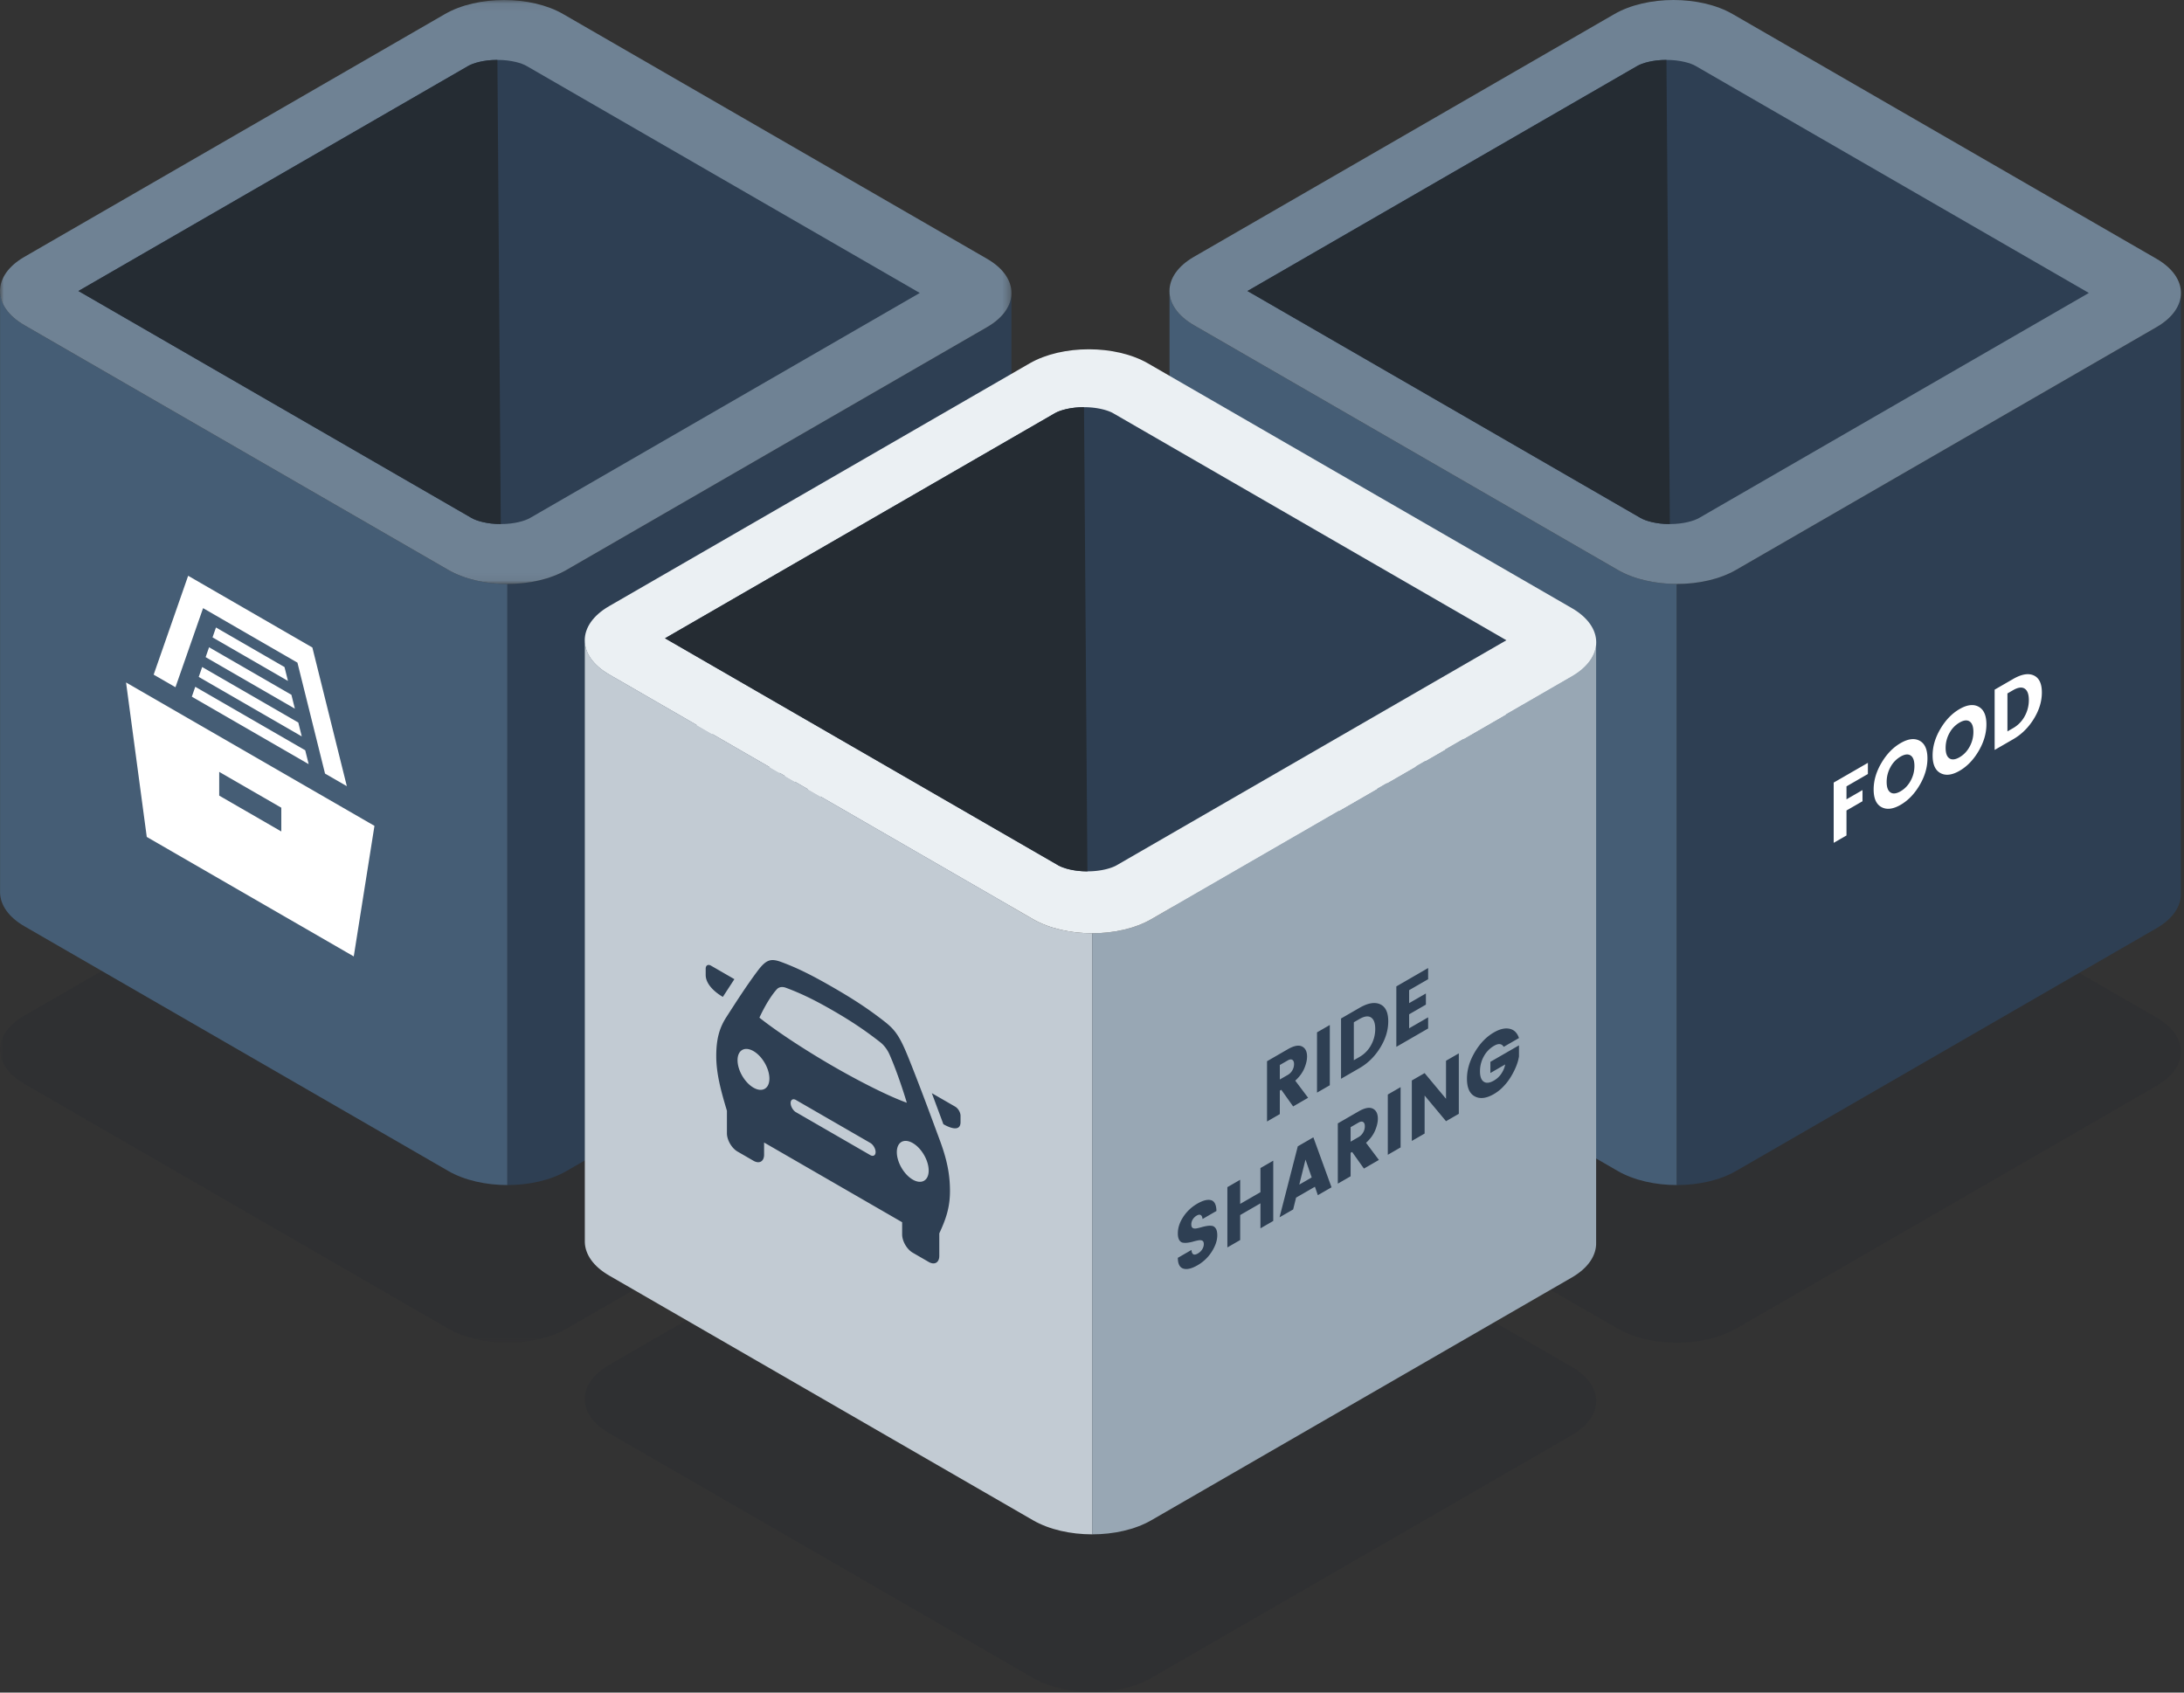 <svg xmlns="http://www.w3.org/2000/svg" xmlns:xlink="http://www.w3.org/1999/xlink" width="280" height="217" viewBox="0 0 280 217">
    <rect x="0" y="0" width="280" height="217" fill="#333333" stroke="none"/>
    <defs>
        <path id="a" d="M0 .35h129.677v74.869H0z"/>
        <path id="c" d="M0 .07h129.677v74.87H0z"/>
    </defs>
    <g fill="none" fill-rule="evenodd">
        <g transform="translate(0 96.93)">
            <mask id="b" fill="#fff">
                <use xlink:href="#a"/>
            </mask>
            <path fill="#111D28" fill-opacity=".1" d="M126.548 33.53c4.172 2.408 4.172 6.35 0 8.758L72.64 73.412c-4.17 2.408-10.996 2.408-15.168 0L3.128 42.037c-4.17-2.407-4.17-6.349 0-8.756l53.91-31.124c4.17-2.41 10.996-2.41 15.167 0l54.343 31.374z" mask="url(#b)"/>
        </g>
        <path fill="#455D75" d="M65.053 74.869c-2.748 0-5.497-.603-7.582-1.806L3.128 41.688C1.096 40.515.062 38.976.01 37.43v77.065c.052 1.546 1.086 3.084 3.118 4.258l54.343 31.375c2.085 1.204 4.834 1.805 7.582 1.806V74.869z"/>
        <path fill="#2E3F53" d="M65.053 74.869c2.75 0 5.5-.602 7.586-1.806l53.91-31.125c2.142-1.237 3.176-2.878 3.117-4.508v77.065c.06 1.63-.975 3.27-3.118 4.509L72.64 150.128c-2.086 1.204-4.836 1.806-7.586 1.806V74.869z"/>
        <g transform="translate(0 -.07)">
            <mask id="d" fill="#fff">
                <use xlink:href="#c"/>
            </mask>
            <path fill="#6F8294" d="M126.548 33.251c4.172 2.408 4.172 6.35 0 8.757L72.64 73.133c-4.17 2.408-10.996 2.408-15.168 0L3.128 41.758c-4.17-2.408-4.17-6.35 0-8.758l53.91-31.124c4.17-2.408 10.996-2.408 15.167 0l54.343 31.375z" mask="url(#d)"/>
        </g>
        <path fill="#FFF" d="M85.415 94.197a1.486 1.486 0 0 0-.504.478 1.171 1.171 0 0 0-.196.653c0 .234.06.389.182.462.122.072.28.092.475.055.195-.035.412-.087.652-.156.241-.068.48-.122.715-.16.237-.037.452-.038.648-.004.195.034.353.15.474.348.122.197.183.483.183.857 0 .654-.233 1.347-.695 2.08a5.22 5.22 0 0 1-1.833 1.757c-.758.439-1.369.582-1.832.43-.464-.15-.696-.611-.696-1.381l1.746-1.008c.044.59.32.74.825.448.237-.136.422-.315.556-.536.135-.22.202-.44.202-.661 0-.22-.06-.364-.182-.433-.122-.07-.28-.088-.475-.057a5.923 5.923 0 0 0-.652.15c-.24.07-.479.12-.715.156a2.203 2.203 0 0 1-.648.004c-.195-.03-.353-.144-.475-.342-.12-.198-.182-.48-.182-.847 0-.72.234-1.43.7-2.133a5.31 5.31 0 0 1 1.79-1.682c.725-.42 1.312-.57 1.76-.45.448.12.681.58.7 1.385l-1.785 1.03c-.025-.263-.103-.433-.234-.508-.13-.075-.299-.053-.504.065M90.98 92.9l1.017-.587a1.57 1.57 0 0 0 .589-.594 1.57 1.57 0 0 0 .216-.791c0-.275-.073-.458-.22-.549-.148-.091-.342-.067-.585.074l-1.017.587v1.86zm3.49-2.94c0 .521-.162 1.117-.488 1.79-.173.349-.43.702-.772 1.056a5.471 5.471 0 0 1-1.213.938l-1.017.587v3.006l-1.641.947v-7.729l2.658-1.533c.78-.451 1.387-.57 1.822-.359.435.211.652.643.652 1.297zM97.359 90.923l1.593-.92-.797-2.292-.796 3.212zm2.379 1.356l-.374-1.083-2.418 1.396-.374 1.515-1.745 1.008 2.34-9.1 1.996-1.154 2.33 6.405-1.755 1.013zM102.909 89.398c-.668-.359-1.003-1.111-1.003-2.256 0-1.144.335-2.282 1.003-3.414.668-1.13 1.485-1.975 2.45-2.532.749-.432 1.414-.588 1.996-.469.582.119.989.516 1.219 1.19l-1.957 1.129c-.257-.417-.666-.463-1.23-.138a3.483 3.483 0 0 0-1.327 1.373 3.888 3.888 0 0 0-.484 1.897c0 .675.16 1.121.484 1.339.323.217.766.163 1.328-.162.563-.325.972-.844 1.229-1.557l1.957-1.129a7.25 7.25 0 0 1-1.22 2.596c-.581.792-1.246 1.404-1.994 1.835-.966.558-1.783.657-2.451.298M113.705 76.466v1.431l-2.437 1.407v1.662l2.15-1.24v1.43l-2.15 1.241v1.794l2.437-1.407v1.431l-4.077 2.355v-7.75zM79.084 111.062a1.468 1.468 0 0 0-.504.478 1.171 1.171 0 0 0-.196.653c0 .235.06.39.181.462.123.072.281.091.475.055.195-.035.413-.087.652-.156.241-.068.48-.122.715-.159.238-.038.453-.039.648-.006.195.034.353.151.475.35.121.196.182.482.182.856 0 .654-.232 1.347-.695 2.08a5.218 5.218 0 0 1-1.832 1.757c-.758.438-1.37.581-1.832.431-.464-.15-.696-.612-.696-1.382l1.745-1.008c.045.591.321.74.826.448.236-.136.421-.315.556-.536.134-.22.201-.44.201-.66 0-.22-.06-.365-.18-.434-.123-.07-.282-.088-.477-.057a5.976 5.976 0 0 0-.652.151c-.239.07-.478.12-.715.154a2.171 2.171 0 0 1-.648.005c-.195-.03-.353-.144-.474-.342-.122-.198-.182-.48-.182-.847 0-.72.233-1.43.7-2.133a5.312 5.312 0 0 1 1.79-1.682c.725-.419 1.312-.569 1.76-.45.447.12.681.581.7 1.385l-1.785 1.03c-.025-.264-.104-.433-.234-.508-.132-.075-.3-.053-.504.065M87.247 104.972l1.641-.946v7.727l-1.64.948v-3.205l-2.6 1.501v3.204l-1.64.948v-7.729l1.64-.947v3.094l2.6-1.5zM92.226 107.096l1.593-.92-.796-2.292-.797 3.212zm2.38 1.356l-.374-1.083-2.418 1.396-.374 1.515-1.746 1.007 2.34-9.1 1.996-1.153 2.33 6.405-1.754 1.013zM98.807 99.73v1.86l1.018-.587c.249-.144.445-.341.589-.593.144-.252.216-.516.216-.791 0-.276-.073-.458-.22-.55-.148-.091-.343-.067-.585.074l-1.018.587zm0 3.291v3.006l-1.64.946v-7.727l2.658-1.535c.78-.45 1.387-.569 1.822-.358.434.211.652.644.652 1.297 0 .447-.118.952-.354 1.515-.238.561-.624 1.086-1.161 1.572l1.65 2.196-1.919 1.108-1.516-2.13-.192.11zM103.576 103.274v-7.728l1.64-.947v7.728zM111.038 91.215l1.641-.947v7.75l-1.64.946-2.744-3.292v4.876l-1.64.947v-7.749l1.64-.947 2.743 3.292zM114.727 95.784c-.668-.358-1.003-1.11-1.003-2.256 0-1.144.335-2.282 1.003-3.413.668-1.131 1.485-1.975 2.45-2.532.749-.433 1.414-.59 1.996-.47.582.119.989.516 1.219 1.19l-1.957 1.13c-.256-.418-.665-.463-1.23-.138a3.48 3.48 0 0 0-1.327 1.372 3.889 3.889 0 0 0-.484 1.898c0 .675.16 1.12.484 1.338.324.218.756.169 1.3-.145.39-.225.708-.521.954-.887a3.19 3.19 0 0 0 .494-1.182l-1.9 1.097v-1.432l3.666-2.115v1.43c-.122.775-.457 1.627-1.008 2.552a7.013 7.013 0 0 1-.973 1.279 5.525 5.525 0 0 1-1.233.986c-.966.558-1.783.657-2.451.298M24.593 89.319l14.98 8.648-.442-1.778-14.096-8.138-.442 1.268zm11.472 14.235l-7.962-4.595v3.045l7.962 4.596v-3.046zm11.942 2.327l-2.654 16.74-26.538-15.322-2.655-19.803 31.847 18.385zM27.69 80.448l-.442 1.267 9.671 5.584-.443-1.778-8.786-5.073zm-1.656-2.48l12.098 6.986 3.538 14.224 2.796 1.615-4.42-17.78-15.924-9.193L19.7 86.494l2.796 1.613 3.54-10.138zm-.556 8.817l13.21 7.626-.443-1.778-12.325-7.116-.442 1.268zm1.327-3.802l10.556 6.094.442 1.778-11.439-6.605.441-1.267z"/>
        <path fill="#2E3F53" d="M64.204 67.189c-1.77 0-3.123-.419-3.743-.777L10.054 37.309 60.024 8.458c.622-.36 1.976-.778 3.745-.778 1.77 0 3.122.418 3.744.778l50.407 29.101-49.973 28.853c-.62.358-1.973.777-3.743.777"/>
        <path fill="#252C33" d="M64.204 67.189c-1.77 0-3.123-.419-3.743-.777L10.054 37.309 60.024 8.458c.622-.36 1.976-.778 3.745-.778l.434 59.509z"/>
        <path fill="#111D28" fill-opacity=".1" d="M276.48 130.46c4.173 2.409 4.173 6.35 0 8.758l-53.907 31.125c-4.172 2.407-10.997 2.407-15.17 0l-54.342-31.375c-4.171-2.408-4.171-6.35 0-8.757l53.909-31.125c4.17-2.409 10.997-2.409 15.168 0l54.343 31.374z"/>
        <path fill="#455D75" d="M214.986 74.869c-2.748 0-5.496-.603-7.582-1.806L153.06 41.688c-2.032-1.173-3.066-2.712-3.118-4.258v77.065c.052 1.546 1.086 3.084 3.118 4.258l54.343 31.375c2.086 1.204 4.834 1.805 7.582 1.806V74.869z"/>
        <path fill="#2E3F53" d="M214.986 74.869c2.75 0 5.5-.602 7.586-1.806l53.909-31.125c2.143-1.237 3.177-2.878 3.118-4.508v77.065c.059 1.63-.975 3.27-3.118 4.509l-53.91 31.124c-2.085 1.204-4.835 1.806-7.585 1.806V74.869z"/>
        <path fill="#6F8294" d="M276.48 33.181c4.173 2.408 4.173 6.35 0 8.757l-53.907 31.125c-4.172 2.408-10.997 2.408-15.17 0l-54.342-31.375c-4.171-2.408-4.171-6.35 0-8.758L206.97 1.806c4.17-2.408 10.997-2.408 15.168 0l54.343 31.375z"/>
        <path fill="#FFF" d="M181.133 81.017c.341.197.618.675.618 1.067 0 .392-.277.55-.618.353-.342-.197-.619-.676-.619-1.067 0-.392.277-.55.62-.353zm7.427 5.708c.342.197.62.676.62 1.067 0 .393-.278.55-.62.353-.342-.196-.619-.675-.619-1.067 0-.392.277-.55.62-.353zm-3.714-2.144c.342.198.62.675.62 1.068 0 .391-.278.55-.62.352-.342-.197-.619-.675-.619-1.067 0-.393.277-.55.62-.353zm-7.427-4.288c.342.198.62.675.62 1.068 0 .391-.278.55-.62.352-.342-.197-.619-.675-.619-1.067 0-.392.277-.55.62-.353zm-3.714-.723c.342.197.62.675.62 1.067 0 .392-.278.55-.62.353-.34-.198-.618-.675-.618-1.068 0-.39.277-.55.618-.352zm2.476 2.85c.342.197.62.675.62 1.067 0 .391-.278.55-.62.352-.34-.197-.618-.675-.618-1.067 0-.392.277-.55.618-.353zm14.854 8.576c.342.197.62.674.62 1.067 0 .391-.278.55-.62.352-.34-.197-.619-.675-.619-1.067 0-.393.278-.55.62-.352zm-4.95-2.86c.341.197.617.676.617 1.068s-.276.55-.618.353c-.342-.197-.619-.676-.619-1.067 0-.393.277-.55.62-.354zm-4.952-2.858c.341.197.618.676.618 1.067 0 .393-.277.551-.618.354-.342-.198-.619-.676-.619-1.069 0-.39.277-.55.62-.352zm14.234 13.9l-27.232-15.723c0-5.666 5.418-8.235 13.616-3.5 8.198 4.732 13.616 13.557 13.616 19.223zm-3.137-.39l2.562 1.478c1.005.607 1.814 2.02 1.814 3.178 0 1.16-.809 1.636-1.814 1.084-.009-.006-26.17-15.113-26.205-15.139-.945-.643-1.689-1.985-1.689-3.098 0-1.11.744-1.595 1.69-1.146.034.015 13.76 7.935 13.76 7.935 2.932 1.72 3.53 4.888 4.973 5.714 1.445.826 2.206-1.534 4.91-.007zm2.562 11.42c-.009-.004-26.17-15.11-26.205-15.137-.945-.643-1.689-1.986-1.689-3.098 0-1.11.744-1.596 1.69-1.146.034.014 2.618 1.503 2.618 1.503 2.934 1.718 3.531 4.888 4.975 5.713 1.445.827 2.205-1.533 4.908-.006l13.703 7.911c1.005.607 1.814 2.018 1.814 3.177 0 1.16-.809 1.637-1.814 1.083zm.575 1.753c.458 3.078-.672 5.28-3.713 3.538-5.708-3.268-14.097-8.139-19.805-11.434-3.085-1.78-4.145-5.199-3.714-7.826l27.232 15.722zM235.088 108.061v-7.728l4.385-2.53v1.431l-2.744 1.584v1.662l2.053-1.186v1.431l-2.053 1.186v3.203zM244.955 100.097c.322-.59.484-1.223.484-1.897 0-.676-.162-1.123-.484-1.339-.323-.217-.755-.17-1.295.142a3.4 3.4 0 0 0-1.295 1.353 3.89 3.89 0 0 0-.485 1.898c0 .675.162 1.121.485 1.338.322.218.754.17 1.295-.14.54-.314.972-.765 1.295-1.355m-3.74 3.382c-.67-.362-1.004-1.116-1.004-2.262 0-1.144.334-2.282 1.003-3.413.668-1.13 1.487-1.976 2.456-2.535.97-.56 1.784-.657 2.446-.295.661.363.992 1.116.992 2.262 0 1.144-.333 2.283-.998 3.416-.665 1.132-1.48 1.977-2.445 2.535-.966.557-1.783.654-2.45.292M252.515 95.733c.322-.59.484-1.223.484-1.898 0-.675-.162-1.122-.484-1.338-.323-.217-.755-.17-1.295.142a3.41 3.41 0 0 0-1.296 1.353 3.9 3.9 0 0 0-.484 1.898c0 .675.162 1.121.484 1.338.323.218.755.17 1.296-.141.54-.313.972-.764 1.295-1.354m-3.741 3.382c-.669-.362-1.003-1.116-1.003-2.262 0-1.144.334-2.282 1.003-3.413.668-1.131 1.487-1.976 2.455-2.535.97-.56 1.785-.657 2.446-.295.662.362.993 1.116.993 2.262 0 1.144-.333 2.283-.998 3.416-.665 1.132-1.48 1.977-2.445 2.534-.967.558-1.783.655-2.451.293M257.364 93.77l.729-.42a3.877 3.877 0 0 0 1.478-1.515 4.234 4.234 0 0 0 .537-2.083c0-.74-.18-1.228-.537-1.462-.358-.233-.851-.168-1.478.193l-.73.421v4.865zm.729-6.718c1.075-.62 1.958-.772 2.648-.455.69.317 1.036 1.045 1.036 2.187 0 1.14-.345 2.27-1.036 3.388-.69 1.118-1.573 1.988-2.648 2.608l-2.37 1.368V88.42l2.37-1.368z"/>
        <path fill="#2E3F53" d="M214.083 67.189c-1.77 0-3.124-.419-3.745-.777l-50.406-29.103 49.972-28.851c.621-.36 1.975-.778 3.744-.778 1.771 0 3.123.418 3.745.778L267.8 37.559l-49.974 28.853c-.62.358-1.973.777-3.743.777"/>
        <path fill="#252C33" d="M214.083 67.189c-1.77 0-3.124-.419-3.745-.777l-50.406-29.103 49.972-28.851c.621-.36 1.975-.778 3.744-.778l.435 59.509z"/>
        <path fill="#111D28" fill-opacity=".1" d="M201.515 175.242c4.171 2.408 4.171 6.35 0 8.758l-53.909 31.124c-4.171 2.408-10.997 2.408-15.168 0l-54.343-31.375c-4.172-2.408-4.172-6.35 0-8.757l53.909-31.125c4.171-2.408 10.996-2.408 15.168 0l54.343 31.375z"/>
        <path fill="#C2CBD3" d="M140.02 119.65c-2.75 0-5.497-.603-7.582-1.806L78.095 86.469c-2.033-1.173-3.067-2.712-3.118-4.258v77.065c.05 1.546 1.085 3.084 3.118 4.258l54.343 31.375c2.085 1.204 4.833 1.805 7.582 1.806V119.65z"/>
        <path fill="#98A7B4" d="M140.02 119.65c2.75.001 5.5-.602 7.586-1.806l53.909-31.125c2.143-1.237 3.176-2.878 3.117-4.508v77.065c.059 1.63-.974 3.271-3.117 4.508l-53.91 31.125c-2.085 1.204-4.835 1.806-7.585 1.806V119.65z"/>
        <path fill="#EBF0F3" d="M201.515 77.963c4.171 2.408 4.171 6.349 0 8.757l-53.909 31.124c-4.171 2.409-10.997 2.409-15.168 0L78.095 86.47c-4.172-2.409-4.172-6.35 0-8.758l53.909-31.125c4.171-2.408 10.996-2.408 15.168 0l54.343 31.376z"/>
        <path fill="#2E3F53" d="M164.08 136.54v1.86l1.018-.586c.25-.143.445-.341.59-.593.143-.252.215-.516.215-.791s-.074-.458-.22-.55c-.148-.091-.343-.067-.585.074l-1.018.587zm0 3.293v3.005l-1.64.947v-7.727l2.658-1.535c.78-.451 1.387-.57 1.822-.36.434.213.652.645.652 1.298 0 .447-.118.953-.354 1.515-.238.562-.624 1.086-1.16 1.573l1.65 2.195-1.92 1.109-1.516-2.131-.192.11zM168.848 140.084v-7.727l1.641-.946v7.726zM173.569 135.928l.729-.42a3.882 3.882 0 0 0 1.477-1.514 4.234 4.234 0 0 0 .537-2.083c0-.74-.18-1.228-.537-1.462-.358-.233-.851-.168-1.477.193l-.73.421v4.865zm.729-6.717c1.074-.62 1.957-.772 2.647-.455.69.317 1.036 1.045 1.036 2.187 0 1.14-.345 2.27-1.036 3.388-.69 1.118-1.573 1.988-2.647 2.608l-2.37 1.368v-7.728l2.37-1.368zM183.094 124.11v1.432l-2.437 1.406v1.663l2.15-1.241v1.43l-2.15 1.242v1.794l2.437-1.407v1.43l-4.077 2.356v-7.75zM153.433 155.843a1.468 1.468 0 0 0-.504.478 1.171 1.171 0 0 0-.196.653c0 .234.06.39.181.462.123.072.281.091.475.055.195-.035.413-.087.652-.156.241-.068.479-.122.715-.159.238-.038.453-.04.648-.006s.353.151.475.35c.121.196.182.482.182.856 0 .654-.232 1.347-.695 2.08a5.218 5.218 0 0 1-1.832 1.757c-.758.438-1.37.581-1.832.431-.464-.15-.697-.612-.697-1.382l1.746-1.008c.045.591.32.74.826.448.236-.136.421-.315.556-.536.134-.22.201-.44.201-.66 0-.22-.06-.365-.182-.434-.121-.07-.28-.088-.475-.057a5.976 5.976 0 0 0-.652.151c-.239.07-.479.12-.715.154a2.137 2.137 0 0 1-.648.004c-.195-.03-.353-.143-.474-.34-.122-.199-.183-.482-.183-.848 0-.72.234-1.43.7-2.133a5.305 5.305 0 0 1 1.79-1.682c.726-.419 1.312-.569 1.76-.45.448.12.682.581.7 1.385l-1.784 1.03c-.025-.264-.104-.433-.234-.508-.132-.075-.3-.053-.504.065M161.596 149.754l1.641-.946v7.727l-1.641.947v-3.204l-2.6 1.5v3.204l-1.64.947v-7.727l1.64-.947v3.094l2.6-1.501zM166.575 151.877l1.593-.92-.796-2.291-.797 3.212zm2.38 1.356l-.375-1.083-2.417 1.397-.374 1.514-1.746 1.007 2.34-9.1 1.996-1.153 2.33 6.405-1.754 1.013zM173.156 144.511v1.86l1.018-.588a1.56 1.56 0 0 0 .589-.593c.144-.25.216-.515.216-.79 0-.276-.073-.458-.22-.55-.148-.09-.343-.067-.585.074l-1.018.587zm0 3.291v3.006l-1.641.946v-7.727l2.659-1.535c.779-.45 1.386-.569 1.822-.358.434.211.652.644.652 1.296 0 .448-.118.953-.354 1.516-.238.561-.624 1.086-1.161 1.572l1.65 2.196-1.92 1.108-1.515-2.13-.192.11zM177.923 148.055v-7.728l1.641-.947v7.728zM185.387 135.997l1.641-.947v7.749l-1.64.947-2.745-3.292v4.876l-1.64.947v-7.75l1.64-.946 2.744 3.292zM189.076 140.565c-.668-.358-1.004-1.11-1.004-2.256 0-1.144.335-2.282 1.004-3.413.668-1.131 1.484-1.975 2.45-2.532.748-.433 1.413-.589 1.995-.47.583.119.99.516 1.22 1.19l-1.958 1.13c-.255-.418-.664-.463-1.228-.139a3.483 3.483 0 0 0-1.329 1.373 3.888 3.888 0 0 0-.483 1.897c0 .676.16 1.122.483 1.339.323.218.756.169 1.3-.145.39-.225.708-.521.954-.887.246-.365.412-.76.495-1.183l-1.9 1.098v-1.432l3.666-2.115v1.431c-.123.774-.458 1.625-1.009 2.551a7.013 7.013 0 0 1-.972 1.279 5.525 5.525 0 0 1-1.233.986c-.966.558-1.783.657-2.451.298M94.152 125.537l-2.998-1.731c-.376-.217-.681-.043-.681.388v.798c0 1.239 1.26 2.273 2.2 2.816l1.479-2.271zm24.91 24.536c0-1.294-.915-2.872-2.042-3.522-1.127-.652-2.042-.13-2.042 1.164 0 1.293.915 2.87 2.042 3.522 1.127.65 2.042.129 2.042-1.164zm-2.803-8.69s-1.007-3.435-2.22-6.191c-.276-.624-.701-1.19-1.184-1.567-2.057-1.612-3.86-2.79-6.046-4.052-2.185-1.262-3.988-2.167-6.045-2.93-.482-.18-.908-.106-1.183.202-1.213 1.354-2.221 3.627-2.221 3.627 2.233 1.777 5.866 4.163 9.449 6.23 3.584 2.07 7.217 3.88 9.45 4.68zm-4.003 6.322c0-.432-.306-.957-.681-1.174l-9.53-5.502c-.375-.217-.681-.043-.681.388 0 .432.306.957.68 1.174l9.53 5.502c.376.216.682.043.682-.388zm-13.615-9.422c0-1.294-.915-2.872-2.042-3.522-1.127-.651-2.042-.13-2.042 1.164s.915 2.872 2.042 3.522c1.127.65 2.042.129 2.042-1.164zm21.863 7.944c.87 2.356 1.288 4.262 1.288 6.47 0 2.142-.541 3.647-1.37 5.43v2.886c0 .862-.61 1.21-1.36.776l-2.042-1.18c-.752-.433-1.361-1.485-1.361-2.347v-1.563L97.96 146.48v1.563c0 .862-.61 1.21-1.362.776l-2.042-1.18c-.751-.433-1.361-1.485-1.361-2.347v-2.885c-.828-2.74-1.368-4.87-1.368-7.01 0-2.208.418-3.632 1.288-4.983 1.128-1.75 2.519-3.94 3.988-5.901 1.128-1.508 1.719-1.675 3.102-1.161 2.086.775 3.972 1.724 6.603 3.243 2.632 1.519 4.519 2.75 6.605 4.383 1.383 1.083 1.973 1.932 3.1 4.742 1.47 3.658 2.86 7.455 3.99 10.506zm1.96-4.343c.377.216.682.743.682 1.174v.798c0 1.239-1.261.817-2.2.275l-1.48-3.978 2.999 1.73zM139.41 111.714c-1.77 0-3.123-.419-3.743-.777L85.26 81.834l49.972-28.852c.621-.359 1.976-.778 3.744-.778 1.77 0 3.124.42 3.745.778l50.406 29.102-49.972 28.853c-.621.358-1.975.777-3.744.777"/>
        <path fill="#252C33" d="M139.41 111.714c-1.77 0-3.123-.419-3.743-.777L85.26 81.834l49.972-28.852c.621-.359 1.976-.778 3.744-.778l.435 59.51z"/>
    </g>
</svg>
